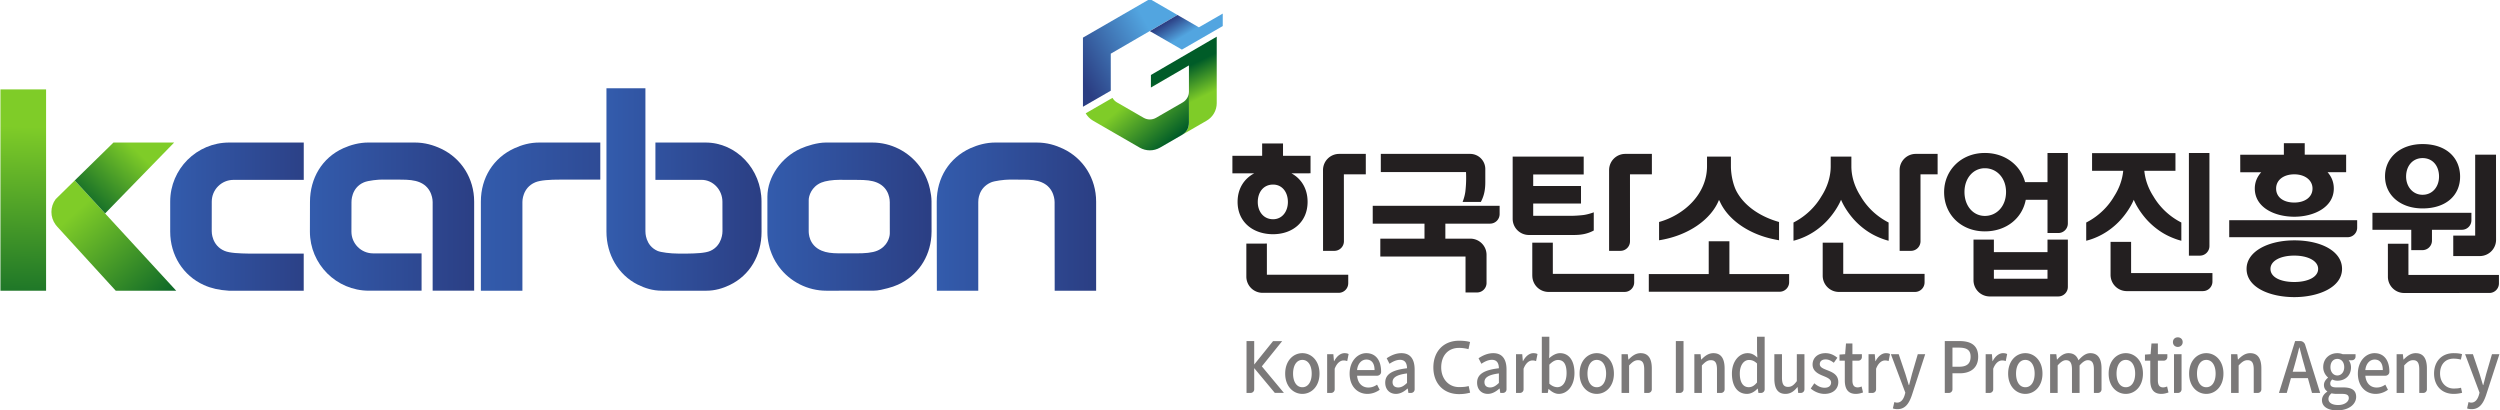 <svg xmlns="http://www.w3.org/2000/svg" xml:space="preserve" width="1218.905" height="200" viewBox="0 0 1218.905 200"><defs><linearGradient id="b" x1="0" x2="1" y1="0" y2="0" gradientTransform="scale(124.131 -124.131) rotate(-28.899 -18.32 -45.495)" gradientUnits="userSpaceOnUse" spreadMethod="pad"><stop offset="0" style="stop-opacity:1;stop-color:#2b3e83"/><stop offset="1" style="stop-opacity:1;stop-color:#52a5e0"/></linearGradient><linearGradient id="d" x1="0" x2="1" y1="0" y2="0" gradientTransform="scale(31.315 -31.315) rotate(58.861 95.027 43.307)" gradientUnits="userSpaceOnUse" spreadMethod="pad"><stop offset="0" style="stop-opacity:1;stop-color:#2b3e83"/><stop offset="1" style="stop-opacity:1;stop-color:#52a5e0"/></linearGradient><linearGradient id="f" x1="0" x2="1" y1="0" y2="0" gradientTransform="scale(49.997 -49.997) rotate(63.96 55.079 23.62)" gradientUnits="userSpaceOnUse" spreadMethod="pad"><stop offset="0" style="stop-opacity:1;stop-color:#005c28"/><stop offset="1" style="stop-opacity:1;stop-color:#7fcc28"/></linearGradient><linearGradient id="h" x1="0" x2="1" y1="0" y2="0" gradientTransform="scale(-87.474 87.474) rotate(49.87 -35.663 -22.04)" gradientUnits="userSpaceOnUse" spreadMethod="pad"><stop offset="0" style="stop-opacity:1;stop-color:#005c28"/><stop offset="1" style="stop-opacity:1;stop-color:#7fcc28"/></linearGradient><linearGradient id="j" x1="0" x2="1" y1="0" y2="0" gradientTransform="scale(322.214 -322.214) rotate(-89.315 -.844 -3.547)" gradientUnits="userSpaceOnUse" spreadMethod="pad"><stop offset="0" style="stop-opacity:1;stop-color:#005c28"/><stop offset="1" style="stop-opacity:1;stop-color:#7fcc28"/></linearGradient><linearGradient id="l" x1="0" x2="1" y1="0" y2="0" gradientTransform="matrix(254.073 0 0 -254.073 1300.41 1589.77)" gradientUnits="userSpaceOnUse" spreadMethod="pad"><stop offset="0" style="stop-opacity:1;stop-color:#335cad"/><stop offset="1" style="stop-opacity:1;stop-color:#2b3e83"/></linearGradient><linearGradient id="n" x1="0" x2="1" y1="0" y2="0" gradientTransform="matrix(235.929 0 0 -235.929 1741.25 1630.1)" gradientUnits="userSpaceOnUse" spreadMethod="pad"><stop offset="0" style="stop-opacity:1;stop-color:#335cad"/><stop offset="1" style="stop-opacity:1;stop-color:#2b3e83"/></linearGradient><linearGradient id="p" x1="0" x2="1" y1="0" y2="0" gradientTransform="matrix(249.385 0 0 -249.385 1980.5 1589.77)" gradientUnits="userSpaceOnUse" spreadMethod="pad"><stop offset="0" style="stop-opacity:1;stop-color:#335cad"/><stop offset="1" style="stop-opacity:1;stop-color:#2b3e83"/></linearGradient><linearGradient id="r" x1="0" x2="1" y1="0" y2="0" gradientTransform="matrix(242.295 0 0 -242.295 2232.24 1589.77)" gradientUnits="userSpaceOnUse" spreadMethod="pad"><stop offset="0" style="stop-opacity:1;stop-color:#335cad"/><stop offset="1" style="stop-opacity:1;stop-color:#2b3e83"/></linearGradient><linearGradient id="t" x1="0" x2="1" y1="0" y2="0" gradientTransform="matrix(221.917 0 0 -221.917 1092.54 1589.77)" gradientUnits="userSpaceOnUse" spreadMethod="pad"><stop offset="0" style="stop-opacity:1;stop-color:#335cad"/><stop offset="1" style="stop-opacity:1;stop-color:#2b3e83"/></linearGradient><linearGradient id="v" x1="0" x2="1" y1="0" y2="0" gradientTransform="matrix(324.137 0 0 -324.137 1551.29 1589.77)" gradientUnits="userSpaceOnUse" spreadMethod="pad"><stop offset="0" style="stop-opacity:1;stop-color:#335cad"/><stop offset="1" style="stop-opacity:1;stop-color:#2b3e83"/></linearGradient><linearGradient id="x" x1="0" x2="1" y1="0" y2="0" gradientTransform="scale(-207.267 207.267) rotate(48.334 -10.384 -2.396)" gradientUnits="userSpaceOnUse" spreadMethod="pad"><stop offset="0" style="stop-opacity:1;stop-color:#005c28"/><stop offset="1" style="stop-opacity:1;stop-color:#7fcc28"/></linearGradient><linearGradient id="z" x1="0" x2="1" y1="0" y2="0" gradientTransform="matrix(84.741 90.037 90.037 -84.741 959.102 1599.06)" gradientUnits="userSpaceOnUse" spreadMethod="pad"><stop offset="0" style="stop-opacity:1;stop-color:#005c28"/><stop offset="1" style="stop-opacity:1;stop-color:#7fcc28"/></linearGradient><clipPath id="a" clipPathUnits="userSpaceOnUse"><path d="m2551.69 1913.28-99.45-57.45v-102.75l41.36 23.87v55.02l99.14 57.55z"/></clipPath><clipPath id="c" clipPathUnits="userSpaceOnUse"><path d="m2660.05 1891.57-35.47-20.42-31.84 18.37-41.05-24 47.64-27.5 60.72 35z"/></clipPath><clipPath id="e" clipPathUnits="userSpaceOnUse"><path d="m2651.1 1857.26-97.81-56.94-.06-18.69 56.55 32.91v-84.74c0-8-2.84-13.95-10.1-18.46l36.36 21.01c9.32 5.33 15.06 15.33 15.06 26.08z"/></clipPath><clipPath id="g" clipPathUnits="userSpaceOnUse"><path d="M2609.78 1729.8v45.76c0-6.6-3.52-12.71-9.22-16.02l-39.61-22.87c-5.76-3.29-12.8-3.29-18.5 0l-39.63 22.87c-2.83 1.64-5.13 4.01-6.72 6.73l-39.8-22.94c2.64-4.49 6.35-8.33 10.99-10.98l69.32-40.04c9.32-5.36 20.78-5.36 30.14 0l32.93 19.03c7.26 4.51 10.1 10.46 10.1 18.46z"/></clipPath><clipPath id="i" clipPathUnits="userSpaceOnUse"><path d="M845.461 1479.64h65.508v299.2h-67.832v-299.2z"/></clipPath><clipPath id="k" clipPathUnits="userSpaceOnUse"><path d="m1410.58 1644.84 27.01-.1c12.09 0 20.9-.66 28.98-4.03 19.24-8.17 19.05-28.49 19.03-29.36l-.02-131.71h61.71v132.44c0 34.19-18.82 64.28-49.14 78.6-11.4 5.4-24.41 9.19-38.77 9.19l-69.39.02c-13.59 0-26.31-3.59-37.23-8.47-31.34-14.17-49.53-44.39-49.53-79.87l-.1-44.13c0-48.41 39.4-87.78 87.76-87.78h78.24v55.47h-72.01c-17.79 0-32.27 14.48-32.27 32.28l.08 43.54c-.02.83-.74 21.59 18.48 29.78 6.72 2.86 21.72 4.13 27.17 4.13z"/></clipPath><clipPath id="m" clipPathUnits="userSpaceOnUse"><path d="M1850.11 1534.84c2.97-.09 13.38-.04 13.38-.04 13.57.22 27.44.67 34.98 4.06 18.2 8.2 17.97 28.46 17.95 29.29l-.08 43.71c0 17.78-14.01 32.56-30.88 32.56h-68.73v55.47h74.59c45.56 0 83.12-39.36 83.12-87.8l.06-44.85c0-35.45-17.75-64.97-47.32-79.14-10.31-4.9-21.55-8.46-34.75-8.46h-65.7c-14.04 0-25.7 3.81-36.49 9.16-28.57 14.34-46.3 44.47-46.3 78.61v213.15h57.93v-212.37c0-1.71-.3-21.28 17.94-29.36 4.91-2.18 19.61-3.99 30.3-3.99z"/></clipPath><clipPath id="o" clipPathUnits="userSpaceOnUse"><path d="M2146.67 1539.19c-7.91-3.35-18.98-4.02-30.82-4.02h-26.7c-10.64.15-18.12.95-25.45 4.02-19.18 8.13-19.12 26.29-19.12 29.3l.02 45.94c0 6.03 3.98 19.68 18.69 25.89 6.08 2.58 16.99 4.14 27.09 4.14l26.95-.12c12.07 0 20.8-.66 28.89-4.02 19.16-8.15 18.89-27.43 18.89-29.29l.04-46.15c0-6.11-3.83-19.48-18.48-25.69zm-113.98 151.72c-28.6-12.76-49.52-42.17-49.52-71.51v-52.19c0-6.87.67-12.32 1.98-18.39.43-1.95.8-3.5 1.21-4.98.27-1.01.43-1.56.58-2.09l.61-1.81c2.64-7.94 6.05-14.99 10.43-21.4l.49-.72c.58-.87 1.29-1.85 1.95-2.76 16.48-22.18 42.77-35.42 70.31-35.42l69.67.02c8.14 0 15.29 2.09 21.88 3.77 5.23 1.35 10.13 3.01 14.96 5.17 28.79 13.01 47.34 39.99 49.7 72.12.14 2.3.28 4.62.28 6.96l-.06 44.6c0 6.16-1.04 12.38-2.35 18.41-.43 2.02-.82 3.48-1.25 4.99l-.58 2.11-.72 2.23c-2.48 7.47-5.92 14.52-10.3 20.97l-.45.65c-.64.94-1.3 1.85-2.01 2.81-16.48 22.18-42.75 35.43-70.27 35.43l-69.12.01c-12.62 0-28.24-4.88-37.42-8.98z"/></clipPath><clipPath id="q" clipPathUnits="userSpaceOnUse"><path d="M2315.65 1640.68c5.18 2.24 19.79 4.1 27.02 4.1l19.51-.05c12.34 0 20.94-.68 28.94-4.05 19.18-8.15 18.99-28.46 18.99-29.34l.13-131.7h61.61v132.45c0 34.13-18.85 64.25-49.18 78.59-11.39 5.36-23.89 9.18-38.7 9.18l-61.75.03c-14.07 0-26.35-3.61-37.29-8.45-31.31-14.24-50.02-43.89-50.02-79.35l.18-132.45h61.56v131.75c0 2.25-.21 20.98 19 29.29z"/></clipPath><clipPath id="s" clipPathUnits="userSpaceOnUse"><path d="M1213.19 1534.78c-15.06.27-29.22.76-36.95 4.06-19.28 8.12-19.06 28.47-19.04 29.34l.04 43.9c0 17.81 14.45 32.3 32.22 32.3h104.53v55.51h-110.78c-48.4 0-87.75-39.38-87.75-87.81v-44.63c0-35 19.18-65.43 50.02-79.35 10.96-4.93 22.44-7.56 37.11-8.46h111.35v55.14z"/></clipPath><clipPath id="u" clipPathUnits="userSpaceOnUse"><path d="M1644.25 1699.89c-14.49 0-26.08-3.57-36.96-8.44-31.34-14.21-50.03-43.88-50.03-79.34v-132.47h61.75v131.8c-.02.79-.27 21.12 19.01 29.28 7.91 3.34 22.32 4.04 36.99 4.04h59.78v55.13z"/></clipPath><clipPath id="w" clipPathUnits="userSpaceOnUse"><path d="m953.547 1643.56-28.266-27.75c-8.511-11.29-8.496-26.95-.015-38.24a28.38 28.38 0 0 1 2.246-2.71l86.988-95.22h89.87z"/></clipPath><clipPath id="y" clipPathUnits="userSpaceOnUse"><path d="M1101.36 1699.89h-90.22l-57.554-56.36 45.113-49.05z"/></clipPath></defs><g clip-path="url(#a)" transform="matrix(.328 0 0 -.328 -276.33 627.058)"><path d="m2551.69 1913.28-99.45-57.45v-102.75l41.36 23.87v55.02l99.14 57.55-41.05 23.76" style="fill:url(#b);fill-opacity:1;fill-rule:nonzero;stroke:none"/></g><g clip-path="url(#c)" transform="matrix(.328 0 0 -.328 -276.33 627.058)"><path d="m2660.05 1891.57-35.47-20.42-31.84 18.37-41.05-24 47.64-27.5 60.72 35v18.55" style="fill:url(#d);fill-opacity:1;fill-rule:nonzero;stroke:none"/></g><g clip-path="url(#e)" transform="matrix(.328 0 0 -.328 -276.33 627.058)"><path d="m2651.1 1857.26-97.81-56.94-.06-18.69 56.55 32.91v-84.74c0-8-2.84-13.95-10.1-18.46l36.36 21.01c9.32 5.33 15.06 15.33 15.06 26.08v98.83" style="fill:url(#f);fill-opacity:1;fill-rule:nonzero;stroke:none"/></g><g clip-path="url(#g)" transform="matrix(.328 0 0 -.328 -276.33 627.058)"><path d="M2609.78 1729.8v45.76c0-6.6-3.52-12.71-9.22-16.02l-39.61-22.87c-5.76-3.29-12.8-3.29-18.5 0l-39.63 22.87c-2.83 1.64-5.13 4.01-6.72 6.73l-39.8-22.94c2.64-4.49 6.35-8.33 10.99-10.98l69.32-40.04c9.32-5.36 20.78-5.36 30.14 0l32.93 19.03c7.26 4.51 10.1 10.46 10.1 18.46" style="fill:url(#h);fill-opacity:1;fill-rule:nonzero;stroke:none"/></g><g clip-path="url(#i)" transform="matrix(.328 0 0 -.328 -276.33 627.058)"><path d="M845.461 1479.64h65.508v299.2h-67.832v-299.2h2.324" style="fill:url(#j);fill-opacity:1;fill-rule:nonzero;stroke:none"/></g><g clip-path="url(#k)" transform="matrix(.328 0 0 -.328 -276.33 627.058)"><path d="m1410.58 1644.84 27.01-.1c12.09 0 20.9-.66 28.98-4.03 19.24-8.17 19.05-28.49 19.03-29.36l-.02-131.71h61.71v132.44c0 34.19-18.82 64.28-49.14 78.6-11.4 5.4-24.41 9.19-38.77 9.19l-69.39.02c-13.59 0-26.31-3.59-37.23-8.47-31.34-14.17-49.53-44.39-49.53-79.87l-.1-44.13c0-48.41 39.4-87.78 87.76-87.78h78.24v55.47h-72.01c-17.79 0-32.27 14.48-32.27 32.28l.08 43.54c-.02.83-.74 21.59 18.48 29.78 6.72 2.86 21.72 4.13 27.17 4.13" style="fill:url(#l);fill-opacity:1;fill-rule:nonzero;stroke:none"/></g><g clip-path="url(#m)" transform="matrix(.328 0 0 -.328 -276.33 627.058)"><path d="M1850.11 1534.84c2.97-.09 13.38-.04 13.38-.04 13.57.22 27.44.67 34.98 4.06 18.2 8.2 17.97 28.46 17.95 29.29l-.08 43.71c0 17.78-14.01 32.56-30.88 32.56h-68.73v55.47h74.59c45.56 0 83.12-39.36 83.12-87.8l.06-44.85c0-35.45-17.75-64.97-47.32-79.14-10.31-4.9-21.55-8.46-34.75-8.46h-65.7c-14.04 0-25.7 3.81-36.49 9.16-28.57 14.34-46.3 44.47-46.3 78.61v213.15h57.93v-212.37c0-1.71-.3-21.28 17.94-29.36 4.91-2.18 19.61-3.99 30.3-3.99" style="fill:url(#n);fill-opacity:1;fill-rule:nonzero;stroke:none"/></g><g clip-path="url(#o)" transform="matrix(.328 0 0 -.328 -276.33 627.058)"><path d="M2146.67 1539.19c-7.91-3.35-18.98-4.02-30.82-4.02h-26.7c-10.64.15-18.12.95-25.45 4.02-19.18 8.13-19.12 26.29-19.12 29.3l.02 45.94c0 6.03 3.98 19.68 18.69 25.89 6.08 2.58 16.99 4.14 27.09 4.14l26.95-.12c12.07 0 20.8-.66 28.89-4.02 19.16-8.15 18.89-27.43 18.89-29.29l.04-46.15c0-6.11-3.83-19.48-18.48-25.69zm-113.98 151.72c-28.6-12.76-49.52-42.17-49.52-71.51v-52.19c0-6.87.67-12.32 1.98-18.39.43-1.95.8-3.5 1.21-4.98.27-1.01.43-1.56.58-2.09l.61-1.81c2.64-7.94 6.05-14.99 10.43-21.4l.49-.72c.58-.87 1.29-1.85 1.95-2.76 16.48-22.18 42.77-35.42 70.31-35.42l69.67.02c8.14 0 15.29 2.09 21.88 3.77 5.23 1.35 10.13 3.01 14.96 5.17 28.79 13.01 47.34 39.99 49.7 72.12.14 2.3.28 4.62.28 6.96l-.06 44.6c0 6.16-1.04 12.38-2.35 18.41-.43 2.02-.82 3.48-1.25 4.99l-.58 2.11-.72 2.23c-2.48 7.47-5.92 14.52-10.3 20.97l-.45.65c-.64.94-1.3 1.85-2.01 2.81-16.48 22.18-42.75 35.43-70.27 35.43l-69.12.01c-12.62 0-28.24-4.88-37.42-8.98" style="fill:url(#p);fill-opacity:1;fill-rule:nonzero;stroke:none"/></g><g clip-path="url(#q)" transform="matrix(.328 0 0 -.328 -276.33 627.058)"><path d="M2315.65 1640.68c5.18 2.24 19.79 4.1 27.02 4.1l19.51-.05c12.34 0 20.94-.68 28.94-4.05 19.18-8.15 18.99-28.46 18.99-29.34l.13-131.7h61.61v132.45c0 34.13-18.85 64.25-49.18 78.59-11.39 5.36-23.89 9.18-38.7 9.18l-61.75.03c-14.07 0-26.35-3.61-37.29-8.45-31.31-14.24-50.02-43.89-50.02-79.35l.18-132.45h61.56v131.75c0 2.25-.21 20.98 19 29.29" style="fill:url(#r);fill-opacity:1;fill-rule:nonzero;stroke:none"/></g><g clip-path="url(#s)" transform="matrix(.328 0 0 -.328 -276.33 627.058)"><path d="M1213.19 1534.78c-15.06.27-29.22.76-36.95 4.06-19.28 8.12-19.06 28.47-19.04 29.34l.04 43.9c0 17.81 14.45 32.3 32.22 32.3h104.53v55.51h-110.78c-48.4 0-87.75-39.38-87.75-87.81v-44.63c0-35 19.18-65.43 50.02-79.35 10.96-4.93 22.44-7.56 37.11-8.46h111.35v55.14h-80.75" style="fill:url(#t);fill-opacity:1;fill-rule:nonzero;stroke:none"/></g><g clip-path="url(#u)" transform="matrix(.328 0 0 -.328 -276.33 627.058)"><path d="M1644.25 1699.89c-14.49 0-26.08-3.57-36.96-8.44-31.34-14.21-50.03-43.88-50.03-79.34v-132.47h61.75v131.8c-.02.79-.27 21.12 19.01 29.28 7.91 3.34 22.32 4.04 36.99 4.04h59.78v55.13h-90.54" style="fill:url(#v);fill-opacity:1;fill-rule:nonzero;stroke:none"/></g><g clip-path="url(#w)" transform="matrix(.328 0 0 -.328 -276.33 627.058)"><path d="m953.547 1643.56-28.266-27.75c-8.511-11.29-8.496-26.95-.015-38.24a28.38 28.38 0 0 1 2.246-2.71l86.988-95.22h89.87l-150.823 163.92" style="fill:url(#x);fill-opacity:1;fill-rule:nonzero;stroke:none"/></g><g clip-path="url(#y)" transform="matrix(.328 0 0 -.328 -276.33 627.058)"><path d="M1101.36 1699.89h-90.22l-57.554-56.36 45.113-49.05 102.661 105.41" style="fill:url(#z);fill-opacity:1;fill-rule:nonzero;stroke:none"/></g><path d="M786.493 330.51c-3.95 0-6.654 1.931-6.654 5.13 0 3.118 2.75 5.19 6.654 5.19 3.802 0 6.658-2.072 6.658-5.19 0-3.199-2.856-5.13-6.658-5.13zm18.958 11.092v6.423l-15.146-.01v4.194h-7.63v-4.204h-15.962l.01-6.41h7.676c-1.472-1.615-2.357-3.618-2.357-5.949 0-6.926 7.226-10.321 14.45-10.321 7.173 0 14.447 3.453 14.447 10.321 0 2.335-.836 4.346-2.277 5.956h6.79M696.22 302.64h-19.61v3.267h19.61zm0 14.323v-4.584h-19.61v4.584h-7.455v-14.869a5.933 5.933 0 0 1 5.939-5.929h25.08a3.494 3.494 0 0 1 3.49 3.49v17.308h-7.443M673.302 325.618c-4.191 0-7.45 3.569-7.45 8.755 0 5.106 3.259 8.687 7.45 8.687 4.37 0 7.755-3.581 7.755-8.687 0-5.186-3.385-8.755-7.755-8.755zm22.919 23.027v-10.659h-8.208c-1.605 6.155-7.268 10.659-14.711 10.659-8.68 0-14.896-6.345-14.896-14.34 0-8.188 6.216-14.338 14.896-14.338 7.816 0 13.66 4.75 14.96 11.543h7.959v-12.15h3.952a3.493 3.493 0 0 1 3.49 3.49v25.795h-7.442M786.493 301.45c-5.17 0-8.72 1.802-8.72 4.793 0 2.928 3.607 4.862 8.72 4.862 4.982 0 8.718-1.934 8.718-4.862 0-2.991-3.736-4.793-8.718-4.793zm0 15.23c-9.415 0-17.458-3.98-17.458-10.432 0-6.922 8.734-10.329 17.458-10.329 8.657 0 17.461 3.461 17.461 10.33 0 6.452-7.63 10.431-17.461 10.431M762.686 324.057v-6.224H806a3.49 3.49 0 0 1 3.485 3.498v2.726h-46.799M651.256 304.33v.097l-29.745-.012v11.412h-7.515V303.722c.025-3.272 2.67-5.905 5.93-5.905l27.918.004a3.486 3.486 0 0 1 3.412 3.476l.004.004v3.028h-.004M747.938 348.645V311.09h4.012c1.927 0 3.5 1.565 3.5 3.507v34.047h-7.512M579.871 304.355v11.993h-7.566v-11.993H550.39v-6.467h47.837c1.93 0 3.495 1.561 3.495 3.496v2.971h-21.85M545.046 304.33v.097l-29.755-.012-.004 11.412h-7.514V303.75l.014-.027a5.929 5.929 0 0 1 5.929-5.905l27.913.004a3.497 3.497 0 0 1 3.417 3.476v3.032M412.965 324.406c-3.505 0-5.597 2.836-5.597 6.292 0 3.621 2.087 6.386 5.597 6.386 3.318 0 5.42-2.748 5.42-6.373 0-3.469-2.087-6.305-5.42-6.305zm6.72 16.79 6.981.015v6.405l-10.066-.01v4.513h-7.634l.004-4.513-10.885-.004v-6.408l7.972.002c-3.67-1.959-6.074-5.565-6.074-10.422.004-7.492 5.722-11.843 12.99-11.843 7.019.01 12.613 4.363 12.613 11.843 0 4.865-2.333 8.48-5.902 10.422M440.45 304.014v.086l-29.751-.004v11.413l-7.512-.018v-12.106a5.934 5.934 0 0 1 5.934-5.895h27.916a3.502 3.502 0 0 1 3.414 3.478l.004.018v3.029h-.004M726.799 304.71v11.407h-7.514v-12.103a5.936 5.936 0 0 1 5.938-5.897h27.835l.084.008a3.477 3.477 0 0 1 3.407 3.476V304.725l-29.75-.014M833.402 346.772c3.707 0 6.025-2.842 6.025-6.755 0-3.653-2.318-6.664-6.025-6.664-3.591 0-6.02 3.011-6.02 6.664 0 3.913 2.429 6.755 6.02 6.755zm0-18.411c8.623 0 13.73 4.818 13.73 11.607 0 6.968-5.107 11.931-13.73 11.931-8.065 0-13.726-4.894-13.726-11.806 0-6.914 5.661-11.732 13.726-11.732M828.235 304.038v11.398h-7.517l.01-12.106c.025-3.252 2.66-5.899 5.924-5.899l31.279.01a3.499 3.499 0 0 1 3.407 3.483v3.102l-33.103.012M522.963 318.647c2.63 0 4.926.356 7.298 1.64V326.944a15.544 15.544 0 0 0-1.556-.516 16.735 16.735 0 0 0-2.065-.462c-.408-.05-.797-.096-1.2-.128a42.759 42.759 0 0 0-3.062-.177h-14.27v4.49h17.485v6.414h-17.484v4.208h18.47v6.536h-25.98v-22.742c0-3.22 2.574-5.838 5.787-5.921h16.577" style="fill:#231f20;fill-opacity:1;fill-rule:nonzero;stroke:none;stroke-width:.246" transform="matrix(1.333 0 0 -1.333 70.222 539.325)"/><path d="M815.072 326.76v-6.21h14.2v-7.446h4.078a3.486 3.486 0 0 1 3.493 3.485v3.96h10.966a3.479 3.479 0 0 1 3.463 3.49v2.722h-36.2M446.879 340.83v7.475h-9.752a5.91 5.91 0 0 1-5.899-5.892v-.014l.014-29.555h4.137c1.925 0 3.48 1.56 3.5 3.485V319.36l-.01 11.855-.01 9.616h8.019M551.518 348.305h-9.754c-3.242-.008-5.872-2.632-5.892-5.892l-.004-.014v-29.555h4.16a3.491 3.491 0 0 1 3.487 3.485v.01l-.008 24.492h8.011v7.475M648.016 348.305a5.901 5.901 0 0 1-5.885-5.892v-.014l.008-29.555h4.14a3.486 3.486 0 0 1 3.38 2.64c.07.273.115.543.115.845v.01l-.004 24.492h6.26v7.475h-8.013" style="fill:#231f20;fill-opacity:1;fill-rule:nonzero;stroke:none;stroke-width:.246" transform="matrix(1.333 0 0 -1.333 70.222 539.325)"/><path d="M860.268 348.025h-7.62v-29.6h-8.018v-7.487h9.761a5.95 5.95 0 0 1 5.897 5.904v.014l-.02 31.168M490.59 342.804a5.541 5.541 0 0 1-5.526 5.501H452.37v-6.656h31.163c.1-2.1.059-4.07-.135-6.103a24.066 24.066 0 0 0-.128-1.188c-.17-1.14-.467-2.298-.98-3.625h6.663c1.283 2.372 1.637 4.67 1.637 7.295v4.776M449.413 329.324v-6.528h18.934v-5.494h-16.159v-6.538h31.168V297.62h4.206c1.9 0 3.441 1.522 3.48 3.41v10.38c-.014 3.218-2.598 5.823-5.808 5.892h-9.257v5.494h16.356a3.499 3.499 0 0 1 3.495 3.505v3.018l-46.415.004M582.705 334.208c-1.43 2.454-2.28 6.401-2.28 9.616v3.486h-8.739v-3.486c0-10.289-8.434-17.882-17.54-20.424v-6.688c11.007 1.735 19.165 7.846 21.91 14.758l.032-.056.266-.467c2.797-6.37 10.191-11.978 20.163-13.945.5-.096 1.003-.194 1.512-.29v6.688c-6.275 1.763-12.226 5.379-15.323 10.808M636.94 323.84a25.348 25.348 0 0 0-5.078 3.85 26.612 26.612 0 0 0-2.151 2.414 22.735 22.735 0 0 0-1.824 2.694c-2.075 3.205-3.4 7.017-3.4 10.98v3.532h-7.561v-3.532c0-3.963-1.32-7.775-3.39-10.98-2.2-3.759-5.41-6.856-9.06-8.958-.388-.216-.766-.44-1.165-.636v-6.666c5.949 1.519 10.15 4.923 12.71 7.782 1.965 2.19 3.737 4.908 4.688 7.217.947-2.309 2.721-5.027 4.685-7.217a26.939 26.939 0 0 1 5.315-4.535c1.2-.782 2.549-1.49 4.024-2.102 1.057-.438 2.165-.84 3.37-1.145v6.666c-.394.196-.782.42-1.163.636M744 323.84a25.303 25.303 0 0 0-5.07 3.85 26.67 26.67 0 0 0-2.156 2.414 24.713 24.713 0 0 0-1.83 2.694c-1.769 2.748-2.998 5.96-3.305 9.325h11.383v6.472H712.52v-6.472h11.393c-.317-3.365-1.541-6.577-3.318-9.325-2.183-3.759-5.406-6.856-9.053-8.958-.384-.216-.775-.44-1.163-.636v-6.666c5.948 1.519 10.144 4.923 12.708 7.782 1.964 2.19 3.736 4.908 4.685 7.217.947-2.309 2.724-5.027 4.683-7.217a27.3 27.3 0 0 1 5.314-4.535c1.2-.782 2.55-1.49 4.026-2.102 1.062-.438 2.166-.84 3.38-1.145v6.666c-.403.196-.781.42-1.175.636" style="fill:#231f20;fill-opacity:1;fill-rule:nonzero;stroke:none;stroke-width:.246" transform="matrix(1.333 0 0 -1.333 70.222 539.325)"/><path d="M423.672 262.96c-2.084 0-3.394 1.98-3.394 4.984 0 3 1.31 5.015 3.394 5.015 2.097 0 3.417-2.016 3.417-5.015 0-3.003-1.32-4.985-3.417-4.985zm0 12.462c-3.294 0-6.28-2.746-6.28-7.478 0-4.704 2.986-7.418 6.28-7.418 3.291 0 6.273 2.714 6.273 7.418 0 4.732-2.982 7.478-6.273 7.478M435.313 272.504h-.08l-.222 2.547h-2.271v-14.176h1.45c.725 0 1.31.585 1.31 1.313v7.531c.856 2.234 2.161 3.038 3.255 3.038.528 0 .875-.081 1.33-.228l.508 2.573c-.413.217-.848.32-1.501.32-1.431 0-2.832-1.09-3.778-2.918M443.68 269.227c.266 2.505 1.743 3.857 3.41 3.857 1.944 0 2.991-1.416 2.991-3.857zm8.786-.825.01.272c0 4.03-1.89 6.748-5.435 6.748-3.12 0-6.081-2.874-6.081-7.478 0-4.685 2.886-7.418 6.499-7.418 1.743 0 3.274.627 4.498 1.502l-.959 1.878c-.975-.666-1.988-1.055-3.173-1.055-2.306 0-3.903 1.623-4.13 4.324h7.345c.698 0 1.374.54 1.426 1.227M812.464 269.227c.266 2.505 1.743 3.857 3.41 3.857 1.944 0 2.991-1.416 2.991-3.857zm8.788-.825.01.272c0 4.03-1.893 6.748-5.435 6.748-3.122 0-6.084-2.874-6.084-7.478 0-4.685 2.886-7.418 6.502-7.418 1.743 0 3.274.627 4.498 1.502l-.961 1.878c-.973-.666-1.989-1.055-3.173-1.055-2.304 0-3.904 1.623-4.13 4.324h7.352c.69 0 1.367.54 1.42 1.227M461.959 264.53c-1.097-1.052-2.036-1.652-3.208-1.652-1.185 0-2.08.568-2.08 1.955 0 1.602 1.335 2.666 5.288 3.178zm-2.06 10.892c-2.136 0-4.004-.94-5.378-1.866l1.032-2.02c1.143.776 2.453 1.447 3.857 1.447 1.961 0 2.524-1.447 2.549-3.082-5.55-.646-7.974-2.24-7.974-5.265 0-2.5 1.617-4.11 3.92-4.11 1.6 0 3.031.86 4.245 1.962h.072l.24-1.613h.969a1.31 1.31 0 0 1 1.313 1.313v7.214c0 3.77-1.53 6.02-4.845 6.02M495.56 264.53c-1.091-1.052-2.03-1.652-3.198-1.652-1.187 0-2.084.568-2.084 1.955 0 1.602 1.33 2.666 5.282 3.178zm-2.06 10.892c-2.13 0-3.999-.94-5.383-1.866l1.047-2.02c1.139.776 2.444 1.447 3.855 1.447 1.964 0 2.517-1.447 2.541-3.082-5.55-.646-7.971-2.24-7.971-5.265 0-2.5 1.62-4.11 3.923-4.11 1.6 0 3.036.86 4.25 1.962h.066l.241-1.613h.969c.725 0 1.315.585 1.315 1.313v7.214c0 3.77-1.527 6.02-4.853 6.02M504.387 272.504h-.071l-.216 2.547h-2.279v-14.176h1.453a1.31 1.31 0 0 1 1.312 1.313v7.531c.848 2.234 2.158 3.038 3.255 3.038.523 0 .863-.081 1.325-.228l.513 2.573c-.417.217-.855.32-1.504.32-1.43 0-2.846-1.09-3.788-2.918M516.928 262.977c-.826 0-1.89.346-2.915 1.29v6.951c1.12 1.15 2.138 1.716 3.178 1.716 2.23 0 3.122-1.829 3.122-4.793 0-3.333-1.45-5.164-3.385-5.164zm.988 12.445c-1.4 0-2.831-.811-3.974-1.866l.07 2.429v5.44h-2.755v-20.55h2.18l.266 1.458h.071c1.138-1.153 2.478-1.807 3.682-1.807 3.007 0 5.742 2.797 5.742 7.672 0 4.35-1.912 7.224-5.282 7.224M531.354 262.96c-2.087 0-3.394 1.98-3.394 4.984 0 3 1.307 5.015 3.394 5.015 2.11 0 3.42-2.016 3.42-5.015 0-3.003-1.31-4.985-3.42-4.985zm0 12.462c-3.298 0-6.28-2.746-6.28-7.478 0-4.704 2.982-7.418 6.28-7.418 3.294 0 6.276 2.714 6.276 7.418 0 4.732-2.982 7.478-6.276 7.478M547.403 275.422c-1.819 0-3.176-1.06-4.41-2.338h-.078l-.212 1.967h-2.278v-14.176h2.76v10.053c1.19 1.259 2.04 1.928 3.274 1.928 1.573 0 2.257-.966 2.257-3.43v-8.551h1.462a1.31 1.31 0 0 1 1.313 1.313v7.61c0 3.603-1.254 5.624-4.088 5.624M560.28 260.875h1.503c.725 0 1.31.585 1.31 1.313v17.656h-2.812v-18.969M574.031 275.422c-1.826 0-3.178-1.06-4.417-2.338h-.074l-.216 1.967h-2.274v-14.176h2.756v10.053c1.19 1.259 2.04 1.928 3.269 1.928 1.583 0 2.256-.966 2.256-3.43v-8.551h1.478a1.31 1.31 0 0 1 1.312 1.313v7.61c0 3.603-1.263 5.624-4.09 5.624M589.974 264.707c-.966-1.18-1.908-1.73-3.026-1.73-2.087 0-3.274 1.784-3.274 5.012 0 3.062 1.504 4.945 3.37 4.945.995 0 1.94-.332 2.93-1.288zm0 11.45.13-2.338c-1.096.976-2.065 1.603-3.591 1.603-2.982 0-5.72-2.874-5.72-7.478 0-4.704 2.15-7.418 5.504-7.418 1.501 0 2.88.86 3.873 1.94h.072l.245-1.591h.964c.725 0 1.318.585 1.318 1.313v19.236h-2.795v-5.267M604.53 265.191c-1.118-1.497-1.963-2.106-3.197-2.106-1.58 0-2.232.96-2.232 3.402v8.564h-2.79v-8.928c0-3.608 1.239-5.597 4.07-5.597 1.844 0 3.15.983 4.366 2.48h.071l.216-2.131h.974c.725 0 1.31.585 1.31 1.313v12.863h-2.788v-9.86M615.774 269.146c-1.45.573-2.837 1.035-2.837 2.245 0 .978.671 1.745 2.131 1.745 1.119 0 2.065-.512 2.987-1.232l1.305 1.834c-1.089.905-2.54 1.684-4.331 1.684-2.942 0-4.734-1.792-4.734-4.157 0-2.404 2.037-3.414 3.812-4.13 1.45-.6 2.957-1.16 2.957-2.457 0-1.075-.757-1.903-2.357-1.903-1.436 0-2.596.615-3.778 1.625l-1.31-1.912c1.283-1.129 3.178-1.962 5.017-1.962 3.293 0 5.066 1.94 5.066 4.307 0 2.694-2.06 3.566-3.928 4.313M626.81 262.9c-1.381 0-1.944.878-1.944 2.589v7.187h2.156c.725 0 1.31.588 1.31 1.315v1.06h-3.466v3.925h-2.348l-.317-3.925-2.06-.15v-2.225h1.94v-7.17c0-2.991 1.042-4.98 4.048-4.98.974 0 1.873.25 2.616.524l-.51 2.19c-.383-.172-.968-.34-1.425-.34M633.334 272.504h-.076l-.217 2.547h-2.278v-14.176h1.448a1.31 1.31 0 0 1 1.312 1.313v7.531c.848 2.234 2.16 3.038 3.25 3.038.533 0 .877-.081 1.334-.228l.504 2.573c-.413.217-.845.32-1.492.32-1.435 0-2.844-1.09-3.785-2.918M646.64 267.75l-1.038-3.994h-.125c-.413 1.317-.826 2.73-1.215 3.994l-2.468 7.3h-2.86l5.284-14.082-.268-.98c-.489-1.522-1.335-2.66-2.785-2.66-.341 0-.73.133-.97.207l-.532-2.318c.455-.18.993-.278 1.67-.278 2.809 0 4.22 2.025 5.267 5.073l4.891 15.039h-2.716l-2.136-7.3M663.883 270.459h-2.424v6.988h2.328c2.831 0 4.311-.823 4.311-3.32 0-2.508-1.354-3.668-4.215-3.668zm.17 9.385h-5.404v-18.969h1.495c.725 0 1.315.585 1.315 1.313v5.872h2.689c3.879 0 6.715 1.915 6.715 6.066 0 4.285-2.836 5.718-6.81 5.718M676.173 272.504h-.071l-.217 2.547h-2.28v-14.176h1.45c.725 0 1.31.585 1.31 1.313v7.531c.845 2.234 2.155 3.038 3.252 3.038.535 0 .872-.081 1.33-.228l.513 2.573c-.413.217-.855.32-1.51.32-1.43 0-2.83-1.09-3.777-2.918M688.11 262.96c-2.09 0-3.395 1.98-3.395 4.984 0 3 1.305 5.015 3.394 5.015 2.102 0 3.407-2.016 3.407-5.015 0-3.003-1.305-4.985-3.407-4.985zm0 12.462c-3.3 0-6.286-2.746-6.286-7.478 0-4.704 2.986-7.418 6.285-7.418 3.289 0 6.273 2.714 6.273 7.418 0 4.732-2.984 7.478-6.273 7.478M711.883 275.422c-1.676 0-3.03-1.121-4.34-2.613-.576 1.617-1.692 2.613-3.683 2.613-1.652 0-2.981-1.06-4.12-2.35h-.07l-.227 1.979h-2.266v-14.176h2.76v10.053c1.104 1.284 2.114 1.928 3.006 1.928 1.527 0 2.227-.966 2.227-3.43v-8.551h2.785v10.053c1.114 1.284 2.087 1.928 3.007 1.928 1.511 0 2.227-.966 2.227-3.43v-8.551h1.482a1.31 1.31 0 0 1 1.312 1.313v7.61c0 3.603-1.312 5.624-4.1 5.624M724.864 262.96c-2.094 0-3.394 1.98-3.394 4.984 0 3 1.3 5.015 3.394 5.015 2.107 0 3.417-2.016 3.417-5.015 0-3.003-1.31-4.985-3.417-4.985zm0 12.462c-3.303 0-6.28-2.746-6.28-7.478 0-4.704 2.977-7.418 6.28-7.418 3.294 0 6.27 2.714 6.27 7.418 0 4.732-2.976 7.478-6.27 7.478M738.536 262.9c-1.386 0-1.944.878-1.944 2.589v7.187h2.155c.725 0 1.31.588 1.31 1.315v1.06h-3.465v3.925h-2.343l-.317-3.925-2.065-.15v-2.225h1.945v-7.17c0-2.991 1.042-4.98 4.048-4.98.964 0 1.863.25 2.61.524l-.503 2.19c-.394-.172-.974-.34-1.431-.34M742.489 260.875h1.45c.722 0 1.315.585 1.315 1.313v12.863h-2.765v-14.176M743.875 281.213c-1.023 0-1.775-.688-1.775-1.745 0-1.038.752-1.765 1.775-1.765 1.013 0 1.787.727 1.787 1.765 0 1.057-.774 1.745-1.787 1.745M754.297 262.96c-2.082 0-3.397 1.98-3.397 4.984 0 3 1.315 5.015 3.397 5.015 2.109 0 3.414-2.016 3.414-5.015 0-3.003-1.305-4.985-3.414-4.985zm0 12.462c-3.301 0-6.278-2.746-6.278-7.478 0-4.704 2.977-7.418 6.278-7.418 3.294 0 6.275 2.714 6.275 7.418 0 4.732-2.981 7.478-6.275 7.478M770.348 275.422c-1.812 0-3.178-1.06-4.412-2.338h-.074l-.209 1.967h-2.286v-14.176h2.765v10.053c1.185 1.259 2.036 1.928 3.265 1.928 1.58 0 2.256-.966 2.256-3.43v-8.551h1.48c.723 0 1.31.585 1.31 1.313v7.61c0 3.603-1.254 5.624-4.095 5.624M830.897 275.422c-1.811 0-3.178-1.06-4.412-2.338h-.074l-.211 1.967h-2.284v-14.176h2.766v10.053c1.184 1.259 2.035 1.928 3.264 1.928 1.578 0 2.256-.966 2.256-3.43v-8.551h1.478a1.31 1.31 0 0 1 1.312 1.313v7.61c0 3.603-1.253 5.624-4.095 5.624M858.794 275.05l-2.132-7.3-1.042-3.994h-.12c-.413 1.317-.821 2.73-1.214 3.994l-2.468 7.3h-2.862l5.288-14.082-.27-.98c-.485-1.522-1.33-2.66-2.79-2.66-.34 0-.728.133-.969.207l-.528-2.318c.452-.18.983-.278 1.666-.278 2.812 0 4.22 2.025 5.265 5.073l4.894 15.039h-2.718M785.912 268.62l.735 2.557c.58 2.067 1.131 4.161 1.645 6.327h.098c.56-2.139 1.084-4.26 1.694-6.327l.7-2.557zm2.808 11.224h-1.93l-5.914-18.969h2.856l1.522 5.408h6.211l1.5-5.408h2.986l-5.52 17.703c-.261.73-1.001 1.266-1.711 1.266M802.546 256.455c-2.207 0-3.562.831-3.562 2.213 0 .717.342 1.445 1.138 2.064a8.204 8.204 0 0 1 1.79-.206h2.018c1.622 0 2.495-.352 2.495-1.539 0-1.322-1.554-2.532-3.879-2.532zm-.317 16.87c1.408 0 2.522-1.113 2.522-3.028 0-1.87-1.143-3.034-2.522-3.034-1.377 0-2.515 1.163-2.515 3.034 0 1.951 1.114 3.028 2.515 3.028zm2.09-10.425h-2.444c-1.703 0-2.232.546-2.232 1.4 0 .673.288 1.08.725 1.498a4.284 4.284 0 0 1 1.86-.452c2.79 0 5 1.79 5 4.88 0 1.088-.366 2.037-.874 2.605h1.229c.725 0 1.31.585 1.31 1.313v.907h-4.72a5.335 5.335 0 0 1-1.944.37c-2.76 0-5.164-1.894-5.164-5.124 0-1.677.853-3.006 1.747-3.761v-.1c-.725-.566-1.48-1.513-1.48-2.624 0-1.17.539-1.917 1.21-2.352v-.128c-1.234-.806-1.935-1.905-1.935-3.097 0-2.473 2.326-3.741 5.526-3.741 4.27 0 6.98 2.217 6.98 4.948 0 2.431-1.65 3.458-4.795 3.458M416.92 260.902l-8.065 9.695 7.433 9.23h-3.328l-6.895-8.567v8.584h-2.812v-18.969h1.497c.725 0 1.315.585 1.315 1.313v7.762l7.53-9.048h3.325M480.955 263.018c-3.845 0-6.495 3.095-6.495 7.19 0 4.196 2.4 7.14 6.52 7.14 1.194 0 2.347-.164 3.46-.461l.573 2.613c-1.153.349-2.579.472-4.034.472-5.717 0-9.39-3.97-9.39-9.764 0-5.867 3.72-9.763 9.39-9.763 1.763 0 3.087.263 4.056.533l-.531 2.424c-.941-.283-2.018-.384-3.55-.384M844.756 262.488c-2.933 0-4.953 2.362-4.953 5.483 0 3.203 1.828 5.45 4.972 5.45.907 0 1.787-.128 2.64-.35l.438 1.99c-.883.267-1.97.36-3.078.36-4.363 0-7.162-3.028-7.162-7.45 0-4.473 2.836-7.445 7.162-7.445 1.345 0 2.353.202 3.093.408l-.404 1.848c-.72-.216-1.54-.294-2.708-.294" style="fill:#7b7979;fill-opacity:1;fill-rule:nonzero;stroke:none;stroke-width:.246" transform="matrix(1.333 0 0 -1.333 70.222 539.325)"/></svg>